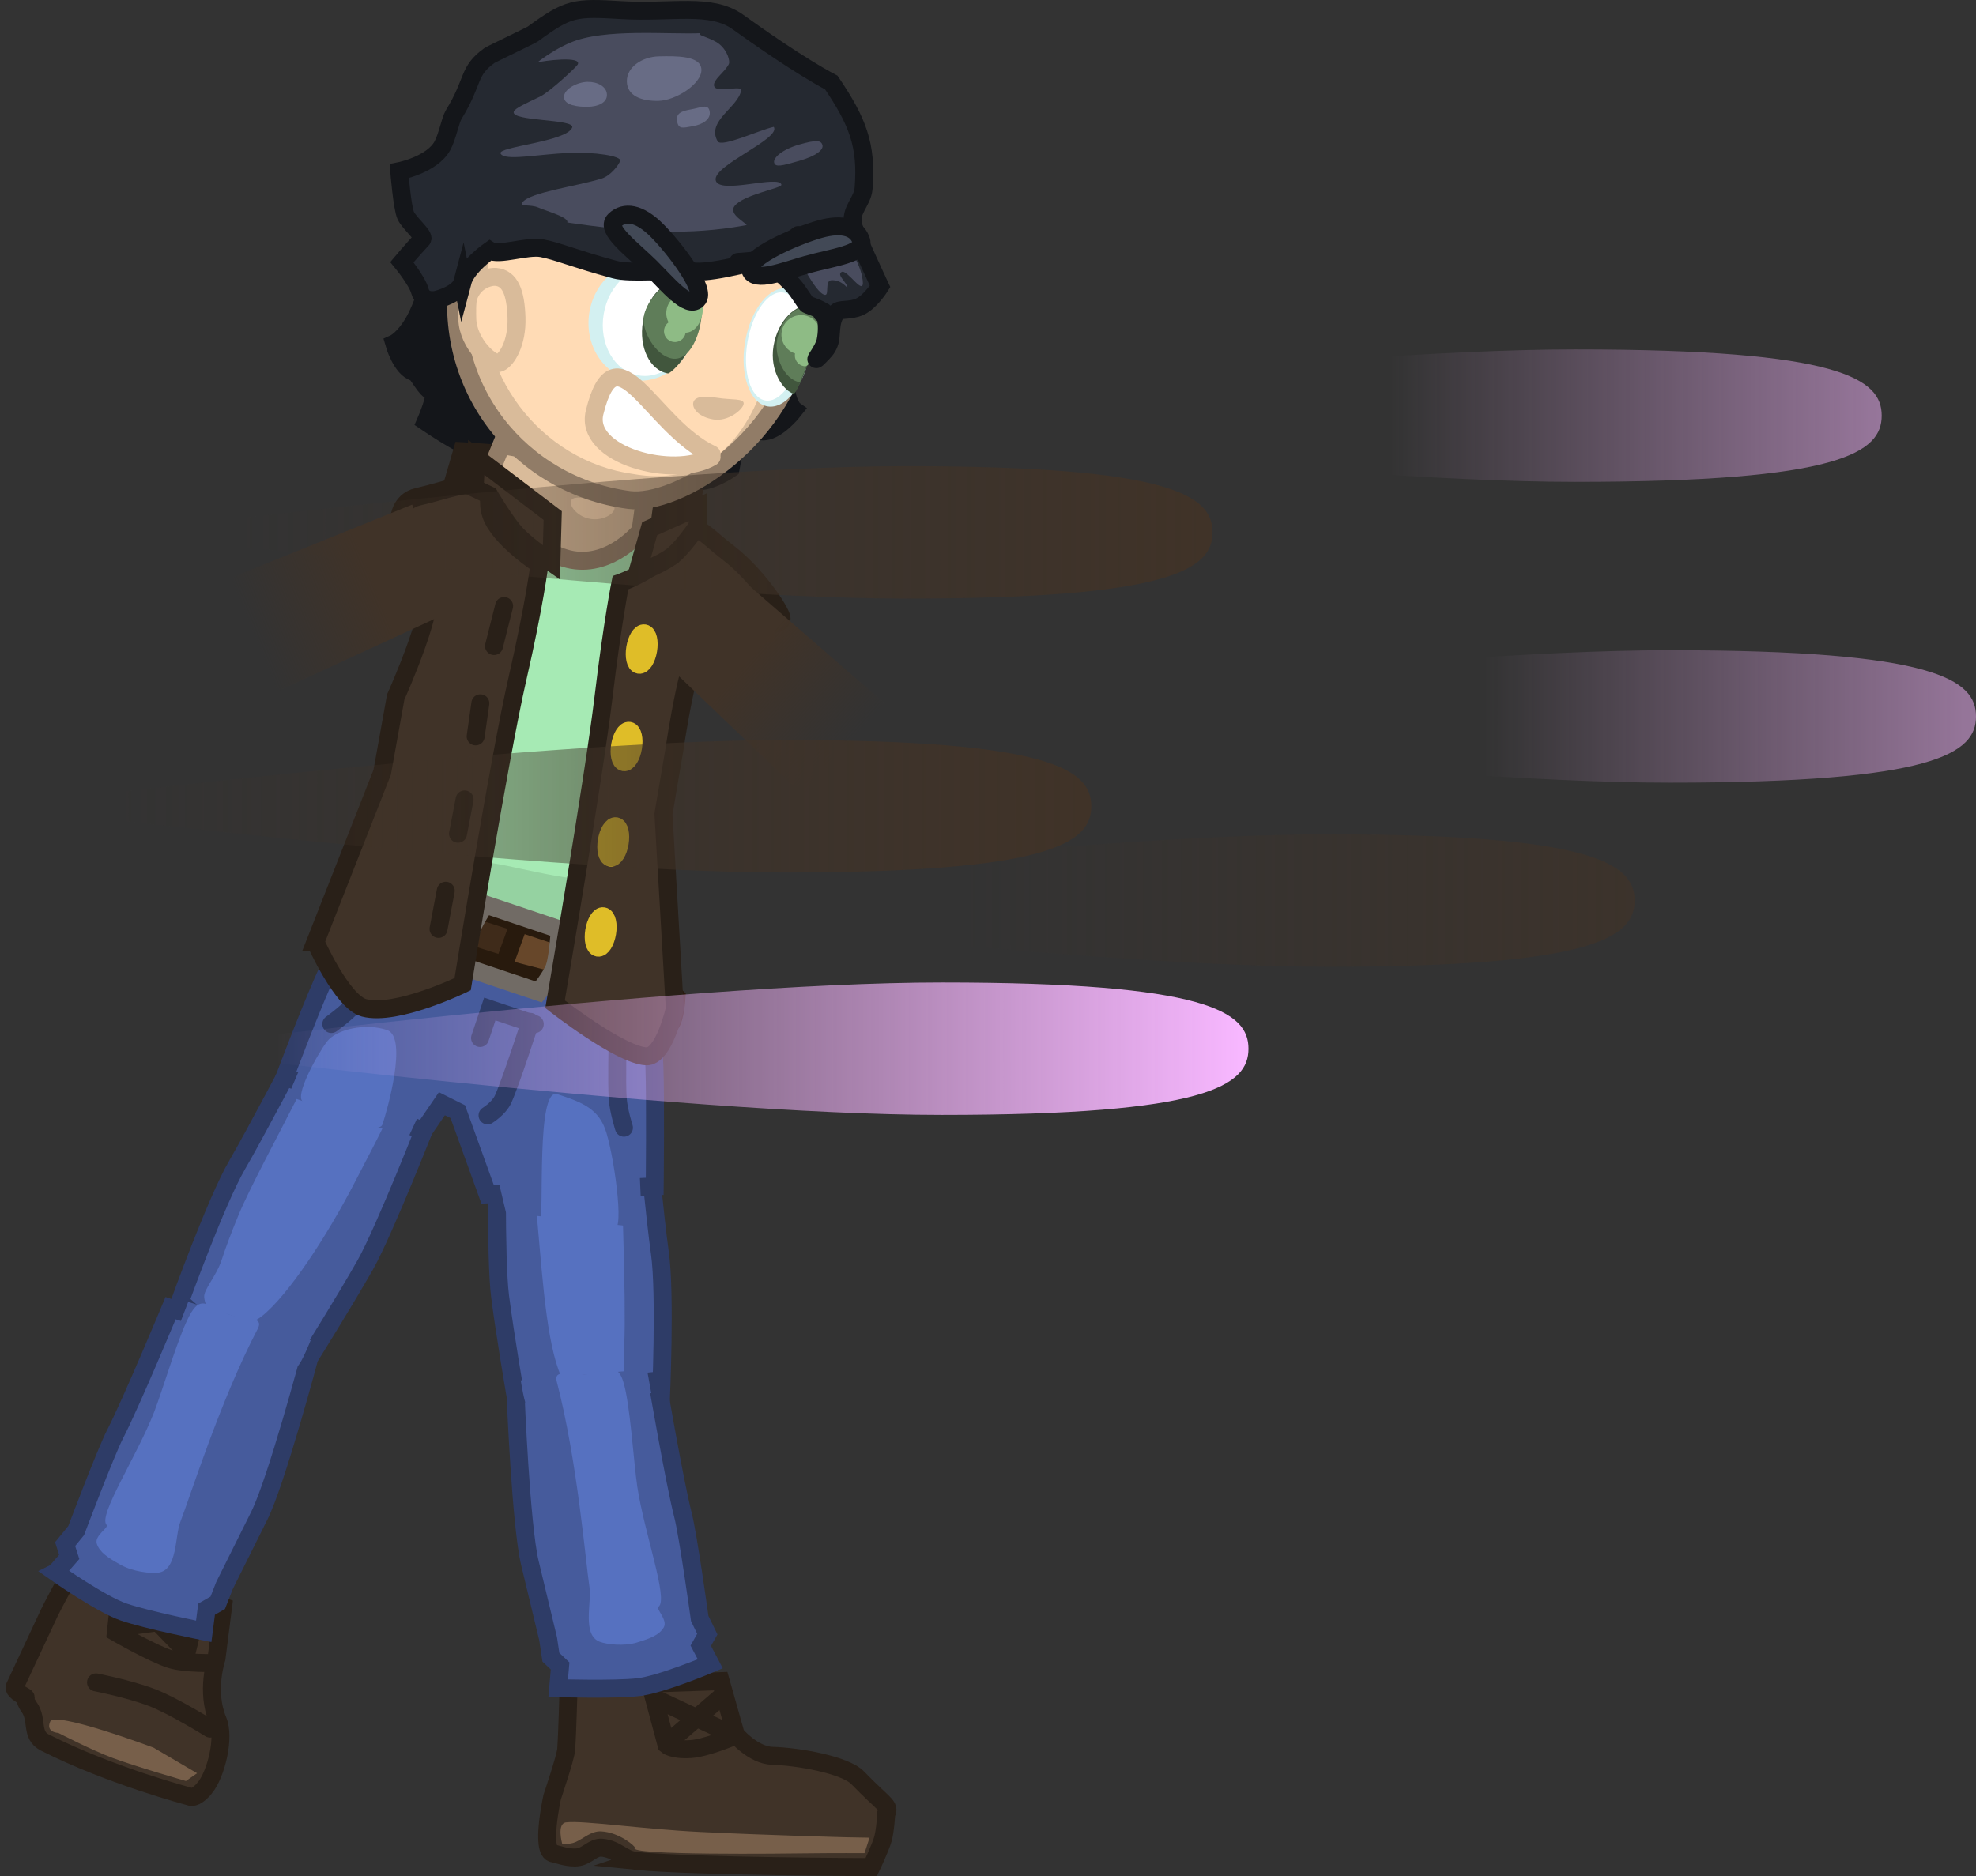 <svg version="1.1" xmlns="http://www.w3.org/2000/svg" xmlns:xlink="http://www.w3.org/1999/xlink" width="440" height="417.842" viewBox="0,0,440,417.842"><rect x="0" y="0" width="440" height="417.842" fill="#333333" stroke="none"/><defs><linearGradient x1="175.25" y1="137.916" x2="389.75" y2="137.916" gradientUnits="userSpaceOnUse" id="color-1"><stop offset="0" stop-color="#403328" stop-opacity="0"/><stop offset="1" stop-color="#403328"/></linearGradient><linearGradient x1="336.25" y1="219.916" x2="550.75" y2="219.916" gradientUnits="userSpaceOnUse" id="color-2"><stop offset="0" stop-color="#403328" stop-opacity="0"/><stop offset="1" stop-color="#403328"/></linearGradient><linearGradient x1="176.44" y1="156.567" x2="203.626" y2="145.394" gradientUnits="userSpaceOnUse" id="color-3"><stop offset="0" stop-color="#403328" stop-opacity="0"/><stop offset="1" stop-color="#403328"/></linearGradient><linearGradient x1="312.763" y1="182.922" x2="290.694" y2="163.509" gradientUnits="userSpaceOnUse" id="color-4"><stop offset="0" stop-color="#403328" stop-opacity="0"/><stop offset="1" stop-color="#403328"/></linearGradient><linearGradient x1="452.25" y1="178.916" x2="666.75" y2="178.916" gradientUnits="userSpaceOnUse" id="color-5"><stop offset="0" stop-color="#f7b7ff" stop-opacity="0"/><stop offset="1" stop-color="#f7b7ff"/></linearGradient><linearGradient x1="431.25" y1="111.916" x2="645.75" y2="111.916" gradientUnits="userSpaceOnUse" id="color-6"><stop offset="0" stop-color="#f7b7ff" stop-opacity="0"/><stop offset="1" stop-color="#f7b7ff"/></linearGradient><linearGradient x1="183.25" y1="252.916" x2="397.75" y2="252.916" gradientUnits="userSpaceOnUse" id="color-7"><stop offset="0" stop-color="#f7b7ff" stop-opacity="0"/><stop offset="1" stop-color="#f7b7ff"/></linearGradient><linearGradient x1="148.25" y1="198.916" x2="362.75" y2="198.916" gradientUnits="userSpaceOnUse" id="color-8"><stop offset="0" stop-color="#403328" stop-opacity="0"/><stop offset="1" stop-color="#403328"/></linearGradient></defs><g transform="translate(-121.75,-19.347)"><g data-paper-data="{&quot;isPaintingLayer&quot;:true}" fill-rule="nonzero" stroke-linejoin="miter" stroke-miterlimit="10" stroke-dasharray="" stroke-dashoffset="0" style="mix-blend-mode: normal"><g data-paper-data="{&quot;index&quot;:null}"><path d="M263.447,433.817c-3.028,-0.304 -4.311,-2.66 -7.688,-2.947c-1.897,-0.161 -3.113,1.736 -5.164,2.109c-2.126,0.386 -5.062,-0.749 -5.614,-0.817c-2.978,-0.367 -0.269,-12.597 -0.269,-12.597c0,0 2.968,-8.773 3.104,-10.521c0.261,-3.345 0.544,-14.107 0.544,-14.107l33.857,-1.167l3.368,11.911c0,0 3.858,4.606 8.158,4.724c5.686,0.155 16.189,1.992 18.999,4.906c5.858,6.073 7.343,6.214 6.342,7.997c0,0 -0.182,3.653 -0.736,5.625c-0.558,1.987 -2.598,6.254 -2.598,6.254c0,0 -39.723,-0.105 -52.305,-1.37z" fill="#403328" stroke="#292018" stroke-width="4" stroke-linecap="butt"/><path d="M310.245,428.549l5.128,0.094l-1.123,3.439c0,0 -6.759,-0.037 -12.48,0.037c-5.02,0.065 -40.632,0.518 -38.665,-1.251c0.233,-0.209 -3.422,-3.455 -7.537,-3.634c-2.185,-0.095 -3.929,1.613 -5.614,2.36c-1.471,0.652 -3.033,0.35 -3.033,0.35c0,0 -1.246,-4.453 0.867,-4.713c3.827,-0.472 16.905,1.504 29.889,2.136c15.011,0.731 32.568,1.182 32.568,1.182z" fill="#775f4a" stroke="none" stroke-width="0" stroke-linecap="butt"/><path d="M284.963,406.138c0,0 -5.978,2.529 -9.373,2.76c-4.116,0.28 -5.414,-0.901 -5.414,-0.901l-2.814,-10.486l15.267,7.137" fill="none" stroke="#292018" stroke-width="4" stroke-linecap="round"/><path d="M281.825,397.697l-10.502,9.048" fill="none" stroke="#292018" stroke-width="4" stroke-linecap="round"/></g><g data-paper-data="{&quot;index&quot;:null}"><path d="M167.402,417.487c-2.287,2.798 -3.452,1.978 -3.452,1.978c0,0 -17.454,-4.556 -32.204,-12.017c-3.254,-1.646 -1.507,-5.073 -3.47,-7.837c-1.549,-2.182 -0.285,-2 -1.081,-2.426c-2.647,-1.414 -2.192,-2.109 -2.192,-2.109c0,0 6.956,-14.908 7.712,-16.489c1.447,-3.027 6.697,-12.489 6.697,-12.489l32.009,11.095l-1.462,11.53c0,0 -2.476,7.248 0.288,13.8c1.666,3.95 -0.482,12.073 -2.845,14.964z" fill="#403328" stroke="#292018" stroke-width="4" stroke-linecap="butt"/><path d="M155.915,408.574l9.72,5.707l-2.485,1.732c0,0 -10.944,-3.14 -16.308,-5.13c-4.707,-1.746 -12.102,-5.582 -12.102,-5.582c0,0 -2.859,-0.083 -1.818,-2.515c1.041,-2.432 22.992,5.789 22.992,5.789z" fill="#775f4a" stroke="none" stroke-width="0" stroke-linecap="butt"/><path d="M143.13,394.05c0,0 7.248,1.4 12.451,3.375c4.706,1.786 12.954,6.919 12.954,6.919" fill="none" stroke="#292018" stroke-width="4" stroke-linecap="round"/><path d="M169.532,389.721c0,0 -6.487,0.208 -9.739,-0.798c-3.941,-1.22 -12.241,-6.005 -12.241,-6.005l1.148,-10.796l12.829,13.305" fill="none" stroke="#292018" stroke-width="4" stroke-linecap="round"/><path d="M148.914,381.765l16.315,-2.279l-1.918,7.862" fill="none" stroke="#292018" stroke-width="4" stroke-linecap="round"/></g><path d="M214.091,90.729c3.158,-5.637 8.059,-23.614 8.059,-23.614l79.563,12.065c0,0 -5.749,19.029 -5.071,25.928c0.442,4.497 1.924,5.555 1.924,5.555c0,0 -4.013,5.151 -7.222,4.745c-1.027,-0.13 -3.225,-0.422 -4.687,-0.562c-0.583,-0.056 -2.238,8.901 -2.238,8.901c0,0 -4.435,3.153 -7.854,2.774c-1.418,-0.157 -2.59,-0.983 -4.096,-1.106c-1.697,-0.139 -5.342,0.896 -8.082,1.435c-4.428,0.871 -10.096,-0.352 -10.096,-0.352c0,0 -4.51,-2.311 -7.701,-4.417c-2.637,-1.741 -3.777,-3.284 -6.019,-3.783c-1.502,-0.334 -13.386,0.751 -14.224,0.602c-2.039,-0.364 -9.807,-5.628 -9.807,-5.628c0,0 2.801,-6.395 1.562,-6.664c-1.655,-0.359 -3.15,-4.117 -4.086,-4.371c-2.892,-0.785 -4.482,-6.359 -4.482,-6.359c0,0 2.227,-0.993 4.555,-5.149z" data-paper-data="{&quot;index&quot;:null}" fill="#14161a" stroke="#14161a" stroke-width="4" stroke-linecap="butt"/><path d="M209.655,188.593c0,0 8.102,-32.055 6.595,-36.669c-0.268,-0.819 -2.278,-19.676 2.995,-20.05c10.733,-0.762 21.226,-5.625 30.21,-4.122c9.819,1.643 20.057,7.879 32.422,14.786c12.015,6.712 6.952,14.814 6.952,14.814c0,0 -12.794,5.559 -13.349,6.209c-2.683,3.142 -8.509,33.002 -8.509,33.002l0.931,37.932c0,0 -14.479,7.981 -37.599,3.532c-21.545,-4.146 -34.433,-14.133 -34.433,-14.133z" data-paper-data="{&quot;index&quot;:null}" fill="#95d2a1" stroke="#67916f" stroke-width="4" stroke-linecap="butt"/><path d="M261.951,172.696c-0.237,1.418 -2.617,8.521 -2.72,12.091c-0.356,12.279 1.934,28.888 -0.284,29.867c-5.449,2.407 -21.598,-2.123 -26.555,-2.903c-4.021,-0.633 -18.403,-2.726 -21.9,-7.15c-2.714,-3.432 4.527,-14.365 8.404,-26.564c1.12,-3.523 0.994,-10.601 1.458,-13.376c0.501,-2.992 -1.564,-17.136 -2.523,-20.437c-0.351,-1.209 -4.627,0.248 -6.266,-0.793c-1.421,-0.903 -0.266,-4.291 -0.17,-5.469c0.187,-2.307 4.984,-4.705 9.736,-5.426c4.752,-0.721 19.66,-1.142 26.258,-0.038c6.796,1.137 20.178,5.267 25.496,8.946c1.003,0.694 7.656,4.441 6.347,7.128c-0.945,1.941 -1.464,5.864 -3.651,6.195c-2.407,0.365 -6.468,-2.927 -6.836,-1.992c-1.766,4.483 -6.295,16.936 -6.794,19.921z" data-paper-data="{&quot;index&quot;:null}" fill="#a6eab4" stroke="none" stroke-width="0" stroke-linecap="butt"/><g data-paper-data="{&quot;index&quot;:null}" stroke-linecap="butt"><path d="M222.181,128.329l2.475,-8.492c0,0 13.744,0.71 24.307,2.584c10.563,1.874 27.111,7.294 27.111,7.294l-0.922,5.511z" fill="#292018" stroke="#292018" stroke-width="4"/><g><path d="M233.399,118.472l32.804,5.734l-1.822,13.352c0,0 -6.428,8.072 -15.272,6.486c-8.563,-1.535 -20.668,-13.421 -20.668,-13.421z" fill="#d9bb9a" stroke="#917c67" stroke-width="4"/><path d="M258.575,132.69c-0.204,1.217 -2.687,2.68 -5.374,2.23c-2.687,-0.449 -4.559,-2.641 -4.356,-3.858c0.204,-1.217 2.406,-1 5.093,-0.551c2.687,0.449 4.84,0.961 4.636,2.179z" fill="#ffdbb5" stroke="none" stroke-width="0"/></g></g><g data-paper-data="{&quot;index&quot;:null}" stroke-linecap="butt"><g fill="#465b9c"><path d="M174.576,278.758c3.863,-6.62 13.165,-24.344 13.165,-24.344l29.608,13.551c0,0 -10.04,25.636 -14.263,33.085c-4.443,7.838 -11.749,19.537 -11.749,19.537c0,0 -12.501,-0.381 -17.388,-2.372c-4.671,-1.903 -12.128,-8.993 -12.128,-8.993c0,0 8.112,-22.508 12.754,-30.464z" stroke="#2e3c67" stroke-width="4"/><path d="M188.197,257.418l1.907,-4.177l21.974,10.009l-1.907,4.177z" stroke="none" stroke-width="0"/></g><path d="M186.975,265.733c6.434,-12.732 12.887,-22.924 18.468,-20.542c12.903,5.508 5.954,16.888 -4.687,37.466c-6.322,12.226 -14.862,25.201 -20.693,29.827c-2.914,2.312 -6.487,2.03 -8.117,1.36c-2.394,-0.985 -4.531,-2.905 -4.731,-5.654c-0.121,-1.657 2.754,-4.689 3.909,-8.286c0.844,-2.626 2.075,-5.899 3.765,-10.008c2.341,-5.693 9.349,-18.748 12.086,-24.163z" fill="#5671c0" stroke="none" stroke-width="0"/></g><g data-paper-data="{&quot;index&quot;:null}" stroke-linecap="butt"><g fill="#465b9c"><path d="M134.154,369.558l3.009,-3.45l-0.912,-2.859l2.462,-3.019c0,0 6.575,-17.437 8.719,-21.585c3.522,-6.817 12.305,-27.947 12.305,-27.947l31.109,10.263c0,0 -7.527,28.303 -11.36,35.968c-1.597,3.193 -7.755,15.567 -7.755,15.567l-1.493,3.826l-2.487,1.426l-0.636,4.934c0,0 -12.532,-2.499 -17.806,-4.295c-5.041,-1.717 -15.155,-8.829 -15.155,-8.829z" stroke="#2e3c67" stroke-width="4"/><path d="M161.723,314.349l1.93,-5.042l27.275,8.544c0,0 -1.957,4.97 -2.944,5.808c-0.381,0.324 -6.515,-1.78 -6.515,-1.78z" stroke="none" stroke-width="0"/></g><path d="M164.363,311.622c2.3,-3.73 3.942,-1.192 6.838,-0.29c3.68,2.417 9.676,0.636 7.935,3.969c-8.393,16.071 -15.042,37.404 -17.235,43.015c-1.236,3.163 -0.579,10.736 -4.921,11.297c-1.688,0.218 -5.639,-0.211 -8.348,-1.734c-2.848,-1.601 -4.638,-2.756 -5.308,-4.646c-0.669,-1.89 2.751,-3.625 2.148,-4.278c-1.921,-2.081 6.746,-15.253 10.563,-25.019c2.032,-5.199 5.709,-18.068 8.327,-22.314z" fill="#5671c0" stroke="none" stroke-width="0"/></g><g data-paper-data="{&quot;index&quot;:null}" stroke-linecap="butt"><path d="M223.844,79.633c3.969,-26.152 22.014,-38.643 44.958,-35.161c22.943,3.482 36.47,20.765 32.501,46.917c-3.969,26.152 -28.973,40.699 -39.466,39.317c-24.094,-3.174 -41.962,-24.92 -37.993,-51.072z" data-paper-data="{&quot;index&quot;:null}" fill="#d9bb9a" stroke="#917c67" stroke-width="4"/><path d="M295.233,91.006c-3.175,20.922 -12.639,37.403 -32.402,33.923c-20.859,-2.85 -36.014,-22.903 -32.839,-43.825c3.175,-20.922 17.23,-33.448 38.365,-30.241c20.872,3.168 30.051,19.221 26.876,40.142z" fill="#ffdbb5" stroke="none" stroke-width="0"/><path d="M287.337,109.324c-0.223,1.333 -3.539,3.981 -6.728,3.447c-3.189,-0.533 -4.723,-2.355 -4.5,-3.689c0.223,-1.333 2.119,-1.673 5.307,-1.14c3.189,0.533 6.143,0.048 5.92,1.381z" fill="#d9bb9a" stroke="none" stroke-width="0"/></g><g data-paper-data="{&quot;index&quot;:null}" stroke-linecap="butt"><g fill="#465b9c"><path d="M236.623,330.695c0,0 -2.356,-13.598 -3.507,-22.537c-1.094,-8.495 -0.622,-36.024 -0.622,-36.024l33.213,-1.273c0,0 1.901,19.93 2.978,27.521c1.295,9.123 0.215,33.025 0.215,33.025c0,0 -9.793,3.721 -14.941,3.705z" stroke="#2e3c67" stroke-width="4"/><path d="M239.478,274.367l-0.179,-4.589l24.63,-0.901l0.179,4.589z" stroke="none" stroke-width="0"/></g><path d="M260.836,308.363c0,4.444 0.094,7.939 -0.129,10.688c-0.305,3.766 0.424,8.067 -0.333,9.554c-1.256,2.466 -1.193,3.026 -3.836,3.026c-1.799,0 -7.299,-1.099 -9.153,-4.345c-3.709,-6.497 -4.717,-21.744 -5.939,-35.456c-2.058,-23.078 -4.201,-36.246 10.119,-36.433c6.193,-0.081 7.32,11.8 8.452,26.022c0.482,6.049 0.819,26.944 0.819,26.944z" fill="#5671c0" stroke="none" stroke-width="0"/></g><g data-paper-data="{&quot;index&quot;:null}" stroke-linecap="butt"><g fill="#465b9c"><path d="M263.75,395.135c-5.356,0.571 -17.713,0.205 -17.713,0.205l0.432,-4.95l-2.05,-1.945l-0.609,-4.061c0,0 -3.225,-13.432 -4.064,-16.9c-2.015,-8.325 -3.198,-37.583 -3.198,-37.583l31.525,-3.047c0,0 3.87,22.55 5.77,29.979c1.156,4.521 3.715,22.979 3.715,22.979l1.693,3.491l-1.46,2.581l2.119,4.034c0,0 -11.04,4.669 -16.159,5.215z" stroke="#2e3c67" stroke-width="4"/><path d="M245.793,332.826c0,0 -6.232,0.679 -6.525,0.278c-0.757,-1.037 -1.564,-6.317 -1.564,-6.317l28.097,-2.493l0.967,5.322z" stroke="none" stroke-width="0"/></g><path d="M263.659,350.453c1.56,10.368 6.987,25.139 4.737,26.737c-0.706,0.502 2.16,2.956 1.133,4.648c-1.028,1.692 -2.96,2.416 -5.985,3.34c-2.876,0.878 -6.698,0.413 -8.246,-0.176c-3.983,-1.517 -1.777,-8.748 -2.282,-12.106c-0.896,-5.956 -2.709,-28.228 -7.271,-45.761c-0.946,-3.636 4.343,-0.561 8.324,-2.093c2.923,-0.231 5.005,-2.337 6.396,1.811c1.584,4.722 2.362,18.082 3.193,23.602z" fill="#5671c0" stroke="none" stroke-width="0"/></g><g><g><path d="M185.183,259.143c0,0 6.43,-17.165 10.026,-24.596c3.582,-7.403 10.149,-17.469 10.149,-17.469l60.513,20.753c0,0 1.325,11.653 1.598,19.146c0.273,7.493 0.066,26.591 0.066,26.591l-37.205,1.786l-6.64,-18.412l-3.541,-1.773l-4.138,6.052z" fill="#465b9c" stroke="#2e3c67" stroke-width="4" stroke-linecap="butt"/><path d="M239.825,246.935c0,0 -4.336,13.474 -6.058,17.244c-0.929,2.035 -3.455,3.588 -3.455,3.588" fill="none" stroke="#2e3c67" stroke-width="4" stroke-linecap="round"/><path d="M228.645,250.534l2.167,-6.458l10.014,3.36" fill="none" stroke="#2e3c67" stroke-width="4" stroke-linecap="round"/><path d="M208.382,232.727c0,0 -5.53,7.713 -7.883,10.401c-1.755,2.005 -4.975,4.287 -4.975,4.287" fill="none" stroke="#2e3c67" stroke-width="4" stroke-linecap="round"/><path d="M260.687,270.512c0,0 -1.192,-3.763 -1.382,-6.42c-0.256,-3.563 -0.015,-13.051 -0.015,-13.051" data-paper-data="{&quot;index&quot;:null}" fill="none" stroke="#2e3c67" stroke-width="4" stroke-linecap="round"/><path d="M185.902,263.453l4.183,-9.801l27.06,9.368l-4.498,9.695z" fill="#465b9c" stroke="none" stroke-width="0" stroke-linecap="butt"/><path d="M234.415,289.389l-3.064,-12.884l32.857,4.555l0.514,11.722z" data-paper-data="{&quot;index&quot;:null}" fill="#465b9c" stroke="none" stroke-width="0" stroke-linecap="butt"/></g><g stroke="#281a0d" stroke-width="4" stroke-linecap="butt"><path d="M199.737,221.927c0,0 1.029,-3.871 1.83,-5.359c0.866,-1.608 3.295,-3.025 3.295,-3.025l9.371,2.77c0,0 1.812,4.624 1.285,6.194c-0.527,1.57 -4.445,3.224 -4.445,3.224z" fill="#3f2b1a"/><path d="M210.047,226.284l4.951,-9.116l9.613,3.3c0,0 1.812,4.624 1.285,6.194c-0.527,1.57 -4.445,3.224 -4.445,3.224z" fill="#67472a"/><path d="M221.504,230.353l4.694,-8.978l9.87,3.162c0,0 1.812,4.624 1.285,6.194c-0.527,1.57 -4.445,3.224 -4.445,3.224z" fill="#3f2b1a"/><path d="M233.7,234.974l3.66,-10.083l10.641,3.526c0,0 2.03,4.515 1.577,6.107c-0.453,1.592 -4.297,3.445 -4.297,3.445z" fill="#67472a"/><path d="M245.357,238.432l4.092,-9.489l10.21,2.933c0,0 2.03,4.515 1.577,6.107c-0.453,1.592 -4.297,3.445 -4.297,3.445z" fill="#3f2b1a"/><path d="M256.953,242.102l3.769,-9.373l8.207,2.036c0,0 1.349,4.287 0.88,5.873c-0.469,1.587 -3.693,3.648 -3.693,3.648z" fill="#67472a"/></g><path d="M204.073,225.031l5.166,-11.736l5.525,1.697l-3.466,12.306z" fill="#465b9c" stroke="#2e3c67" stroke-width="4" stroke-linecap="butt"/><g fill="#67472a" stroke="#281a0d" stroke-width="4" stroke-linecap="butt"><path d="M256.848,240.87l7.923,-6.464l7.634,7.032c0,0 -0.275,4.821 -1.399,6.007c-1.124,1.187 -5.347,1.113 -5.347,1.113z"/></g><path d="M225.091,234.7c0,0 0.452,-5.106 1.236,-7.444c0.773,-2.304 3.436,-6.481 3.436,-6.481l16.626,5.579c0,0 -0.307,5.926 -1.129,8.378c-0.721,2.15 -3.543,5.547 -3.543,5.547z" fill="none" stroke="#716b65" stroke-width="4" stroke-linecap="butt"/><path d="M255.254,242.271l4.658,-11.906l5.431,1.979l-2.958,12.477z" data-paper-data="{&quot;index&quot;:null}" fill="#465b9c" stroke="#2e3c67" stroke-width="4" stroke-linecap="butt"/></g><path d="M206.926,269.746c-0.966,2.879 -12.784,-3.354 -17.523,-4.944c-2.535,-0.851 3.288,-11.044 5.122,-13.437c2.181,-2.846 8.663,-4.204 13.402,-2.613c4.739,1.59 -0.035,18.115 -1.001,20.994z" fill="#5671c0" stroke="none" stroke-width="0" stroke-linecap="butt"/><path d="M241.987,292.387c0.966,-2.879 -0.874,-30.939 3.865,-29.349c4.739,1.59 8.79,2.854 10.613,7.668c1.823,4.814 4.515,23.157 1.98,22.307c-4.739,-1.59 -16.458,-0.626 -16.458,-0.626z" data-paper-data="{&quot;index&quot;:null}" fill="#5671c0" stroke="none" stroke-width="0" stroke-linecap="butt"/><g data-paper-data="{&quot;index&quot;:null}" stroke="none" stroke-width="0" stroke-linecap="butt"><path d="M302.086,97.948c-1.212,7.247 -5.426,12.581 -9.412,11.914c-3.986,-0.667 -6.234,-7.082 -5.022,-14.329c1.212,-7.247 5.426,-12.581 9.412,-11.914c3.986,0.667 6.234,7.082 5.022,14.329z" fill="#d3f0f1"/><path d="M296.19,84.503c3.308,0.553 5.09,6.384 3.979,13.022c-1.111,6.638 -4.693,11.571 -8.001,11.018c-3.308,-0.553 -5.09,-6.384 -3.979,-13.022c1.111,-6.638 4.693,-11.571 8.001,-11.018z" fill="#ffffff"/></g><g data-paper-data="{&quot;index&quot;:null}" stroke="none" stroke-width="0" stroke-linecap="butt"><g data-paper-data="{&quot;index&quot;:null}"><path d="M298.466,107.048c-2.194,-0.645 -5.422,-4.962 -4.472,-10.639c0.95,-5.677 4.982,-9.734 9.007,-9.06c4.025,0.673 -3.592,19.977 -4.535,19.7z" fill="#41563d"/><path d="M299.87,104.485c-3.721,-0.622 -5.645,-6.076 -5.121,-9.211c0.524,-3.135 2.829,-8.517 8.75,-7.526c3.721,0.622 0.156,4.103 -0.369,7.238c-0.524,3.135 -3.261,9.499 -3.261,9.499z" fill="#5f7d59"/></g><path d="M295.817,93.182c0.399,-2.384 2.655,-3.993 5.039,-3.594c2.384,0.399 3.993,2.655 3.594,5.039c-0.399,2.384 -2.655,3.993 -5.039,3.594c-2.384,-0.399 -3.993,-2.655 -3.594,-5.039z" fill="#8ebb85"/><path d="M298.768,98.113c0.221,-1.319 1.469,-2.209 2.787,-1.988c1.319,0.221 1.424,0.098 1.204,1.417c-0.221,1.319 -0.684,3.58 -2.003,3.359c-1.319,-0.221 -2.209,-1.469 -1.988,-2.787z" fill="#8ebb85"/></g><g data-paper-data="{&quot;index&quot;:null}" stroke="none" stroke-width="0" stroke-linecap="butt"><path d="M267.008,77.728c6.528,1.092 10.837,7.852 9.624,15.099c-1.212,7.247 -7.487,12.236 -14.015,11.144c-6.528,-1.092 -10.837,-7.852 -9.624,-15.099c1.212,-7.247 7.487,-12.236 14.015,-11.144z" fill="#d3f0f1"/><path d="M275.795,92.584c-1.111,6.638 -6.403,11.285 -11.821,10.379c-5.418,-0.906 -8.91,-7.023 -7.799,-13.661c1.111,-6.638 6.403,-11.285 11.821,-10.379c5.418,0.906 8.91,7.023 7.799,13.661z" fill="#ffffff"/></g><g data-paper-data="{&quot;index&quot;:null}" stroke="none" stroke-width="0" stroke-linecap="butt"><g data-paper-data="{&quot;index&quot;:null}"><path d="M273.912,81.957c4.025,0.673 3.887,4.874 2.938,10.552c-0.95,5.677 -5.804,10.103 -6.377,10.007c-4.025,-0.673 -6.517,-5.821 -5.567,-11.499c0.95,-5.677 4.982,-9.734 9.007,-9.06z" fill="#41563d"/><path d="M265.111,89.79c0.524,-3.135 4.479,-8.241 8.2,-7.618c5.921,0.991 4.952,6.088 4.427,9.224c-0.524,3.135 -2.613,8.425 -6.334,7.802c-3.721,-0.622 -6.818,-6.272 -6.294,-9.408z" fill="#5f7d59"/></g><path d="M273.768,93.405c-2.384,-0.399 -3.993,-2.655 -3.594,-5.039c0.399,-2.384 2.655,-3.993 5.039,-3.594c2.384,0.399 3.336,2.038 2.937,4.422c-0.399,2.384 -1.998,4.61 -4.382,4.211z" fill="#8ebb85"/><path d="M271.623,95.501c-1.319,-0.221 -2.209,-1.469 -1.988,-2.787c0.221,-1.319 1.469,-2.209 2.787,-1.988c1.319,0.221 2.209,1.469 1.988,2.787c-0.221,1.319 -1.469,2.209 -2.787,1.988z" fill="#8ebb85"/></g><g data-paper-data="{&quot;index&quot;:null}" stroke-linecap="butt"><g data-paper-data="{&quot;index&quot;:null}" fill="#403328"><g><path d="M265.646,254.615c-5.827,-0.278 -20.304,-11.602 -20.304,-11.602c0,0 8.631,-50.286 10.791,-68.355c2.001,-16.743 3.777,-25.519 3.777,-25.519c0,0 8.145,-2.867 11.075,-7.423c1.782,-2.771 1.238,-5.166 2.843,-5.237c3.797,-0.166 5.108,2.165 10.354,6.199c5.246,4.034 10.55,11.318 11.512,13.997c0.961,2.679 -6.1,1.081 -6.1,1.081c0,0 -6.552,2.391 -10.884,3.656c-3.365,0.983 -6.775,24.838 -6.775,24.838l-2.452,14.399l2.529,43.318c0,0 -2.409,10.837 -6.365,10.648z" stroke="#292018" stroke-width="4"/><path d="M292.255,155.054c0,0 1.542,2.844 1.806,3.919c0.249,1.015 -0.017,3.053 -0.017,3.053c0,0 -13.432,4.862 -15.63,5.206c-0.727,0.114 -4.554,-0.825 -4.523,-4.063c0.03,-3.238 2.882,-5.903 2.882,-5.903z" stroke="none" stroke-width="NaN"/></g><path d="M270.973,143.517c-2.509,1.693 -7.378,3.628 -7.378,3.628l2.818,-10.05l10.767,-4.819l-0.102,4.199c0,0 -3.492,5.278 -6.105,7.041z" stroke="#292018" stroke-width="4"/></g><path d="M266.075,164.145c-0.323,1.931 -1.229,3.39 -2.023,3.257c-0.794,-0.133 -1.176,-1.806 -0.853,-3.738c0.323,-1.931 1.229,-3.39 2.023,-3.257c0.794,0.133 1.176,1.806 0.853,3.738z" fill="#dfbd28" stroke="#dfbd28" stroke-width="4"/><path d="M262.702,185.853c-0.323,1.931 -1.229,3.39 -2.023,3.257c-0.794,-0.133 -1.176,-1.806 -0.853,-3.738c0.323,-1.931 1.229,-3.39 2.023,-3.257c0.794,0.133 1.176,1.806 0.853,3.738z" fill="#dfbd28" stroke="#dfbd28" stroke-width="4"/><path d="M259.739,207.104c-0.323,1.931 -1.229,3.39 -2.023,3.257c-0.794,-0.133 -1.176,-1.806 -0.853,-3.738c0.323,-1.931 1.229,-3.39 2.023,-3.257c0.794,0.133 1.176,1.806 0.853,3.738z" fill="#dfbd28" stroke="#dfbd28" stroke-width="4"/><path d="M256.938,227.154c-0.323,1.931 -1.229,3.39 -2.023,3.257c-0.794,-0.133 -1.176,-1.806 -0.853,-3.738c0.323,-1.931 1.229,-3.39 2.023,-3.257c0.794,0.133 1.176,1.806 0.853,3.738z" fill="#dfbd28" stroke="#dfbd28" stroke-width="4"/></g><g data-paper-data="{&quot;index&quot;:null}" stroke="#292018" stroke-width="4"><path d="M191.986,229.143l14.866,-37.789l3.014,-16.761c0,0 10.294,-22.796 6.559,-24.966c-4.809,-2.794 -9.631,-17.767 -1.743,-19.604c7.888,-1.837 10.351,-3.537 14.915,-1.972c1.93,0.662 0.378,2.706 1.521,5.967c1.879,5.361 10.738,11.072 10.738,11.072c0,0 -1.093,8.891 -4.868,25.337c-4.074,17.749 -12.221,68.116 -12.221,68.116c0,0 -14.744,7.173 -21.946,5.271c-4.889,-1.291 -10.832,-14.671 -10.832,-14.671z" fill="#403328" stroke-linecap="butt"/><path d="M227.444,128.096l0.355,-6.89l17.024,12.969l-0.296,10.472c0,0 -5.214,-3.622 -7.642,-6.141c-2.529,-2.623 -6.153,-8.846 -6.153,-8.846z" fill="#403328" stroke-linecap="butt"/><path d="M234.002,154.319l-2.249,8.919" fill="none" stroke-linecap="round"/><path d="M228.712,175.987l-1.043,7.367" fill="none" stroke-linecap="round"/><path d="M223.738,205.038l1.468,-7.646" fill="none" stroke-linecap="round"/><path d="M221.008,217.735l-1.611,8.499" fill="none" stroke-linecap="round"/></g><path d="M233.026,100.136c-1.588,0.694 -7.049,-4.128 -7.223,-9.737c-0.037,-1.192 -0.093,-3.871 0.246,-4.889c1.254,-3.77 4.791,-4.621 6.149,-4.491c3.14,0.302 4.387,3.487 4.561,9.096c0.173,5.609 -2.146,9.326 -3.733,10.02z" data-paper-data="{&quot;index&quot;:null}" fill="#ffdbb5" stroke="#d9bb9a" stroke-width="4" stroke-linecap="butt"/><g data-paper-data="{&quot;index&quot;:null}"><g><path d="M224.717,82.197c-0.697,2.643 -5.617,3.874 -5.617,3.874c0,0 -3.082,0.902 -3.855,-1.927c-0.63,-2.303 -4.006,-6.405 -4.006,-6.405c0,0 2.024,-2.412 4.528,-5.108c0.647,-0.697 -2.881,-3.545 -3.671,-5.283c-0.789,-1.738 -1.446,-9.873 -1.446,-9.873c0,0 7.268,-1.421 9.598,-5.641c1.156,-2.094 1.743,-5.688 2.551,-7.005c4.599,-7.503 3.027,-9.578 7.903,-13.092c0.51,-0.367 9.234,-4.493 9.69,-4.825c7.946,-5.783 9.229,-5.946 19.78,-5.309c11.157,0.673 19.853,-1.692 25.886,2.643c3.939,2.831 13.798,9.785 20.801,13.483c5.845,8.646 7.96,13.928 7.189,23.551c-0.247,3.087 -3.093,4.818 -2.334,8.199c0.344,1.534 6.005,13.66 6.005,13.66c0,0 -2.14,3.425 -4.505,4.515c-2.343,1.08 -4.594,0.304 -5.294,1.357c-1.527,2.296 -0.861,5.002 -1.531,6.769c-0.487,1.285 -1.162,1.907 -2.253,3.005c-1.842,1.855 0.994,-1.342 1.432,-3.47c0.819,-3.977 -0.332,-7.091 -0.429,-6.448c-1.677,0.539 2.992,0.607 -3.607,-1.68c-0.367,-0.127 -1.927,-2.916 -3.209,-4.326c-1.282,-1.411 -6.193,-5.885 -6.193,-5.885c0,0 -11.042,3.178 -15.569,2.847c-6.531,-0.477 -14.309,0.548 -17.925,-0.43c-8.838,-2.389 -12.678,-4.097 -16.226,-4.766c-3.302,-0.622 -9.667,1.774 -11.605,0.504c0,0 -5.173,3.599 -6.088,7.068z" fill="#252931" stroke="#14161a" stroke-width="4" stroke-linecap="butt"/><path d="M292.05,68.614c-24.84,5.98 -46.434,-1.249 -65.422,-2.411c-3.931,-0.24 -4.687,-3.599 -4.687,-3.599c0,0 7.627,-6.242 9.266,-16.039c0.789,-4.716 8.275,-13.702 17.443,-17.684c7.62,-3.311 22.03,-1.801 29.274,-2.151c4.691,-0.227 3.941,3.383 8.042,4.069c11.643,1.948 9.459,8.941 12.046,16.98c1.883,5.851 -2.412,19.981 -5.962,20.836z" fill="#494c5e" stroke="none" stroke-width="0" stroke-linecap="butt"/><path d="M286.779,39.489c0.222,-1.329 -5.713,0.803 -6.033,-1.059c-0.235,-1.366 2.414,-2.993 3.309,-4.85c0.258,-0.534 -0.213,-2.82 -2.098,-4.384c-1.569,-1.302 -4.611,-1.92 -4.446,-2.304c0.673,-1.556 9.036,1.227 9.956,1.381c3.652,0.611 15.231,12.811 14.6,16.579c-0.038,0.229 1.645,20.022 -5.532,27.085c-1.036,1.02 -8.395,-0.2 -8.468,-2.312c-0.023,-0.664 -4.178,-2.456 -2.768,-4.363c1.921,-2.599 10.608,-3.975 10.449,-4.78c-0.454,-2.298 -13.989,2.341 -14.633,-0.999c-0.644,-3.34 14.634,-9.212 12.934,-11.88c-3.249,0.703 -11.663,4.697 -12.51,3.203c-2.565,-4.53 4.608,-7.549 5.239,-11.318z" fill="#252931" stroke="none" stroke-width="0" stroke-linecap="butt"/><path d="M238.083,64.41c-0.818,1.071 1.79,0.378 3.545,1.165c1.756,0.787 7.846,2.415 6.187,3.638c-0.875,0.645 -10.651,-1.937 -11.367,-1.362c-1.322,1.062 -4.06,1.728 -4.802,1.162c-1.784,-1.362 -10.929,0.318 -11.545,-4.994c-0.401,-3.451 6.309,-8.676 7.222,-9.872c0.141,-0.184 4.368,-17.982 14.015,-20.871c1.393,-0.417 9.991,-1.498 9.069,0.404c-0.29,0.598 -6.287,6.163 -8.425,7.19c-2.913,1.4 -5.595,2.563 -5.831,3.349c-0.673,2.244 13.784,1.552 13.003,3.546c-1.24,3.167 -16.701,4.253 -15.94,5.772c0.868,1.732 8.121,0.17 15.314,-0.142c5.571,-0.241 11.638,0.702 11.315,1.762c-0.3,0.983 -2.184,3.364 -4.131,3.965c-5.663,1.75 -15.904,3.028 -17.63,5.288z" fill="#252931" stroke="none" stroke-width="0" stroke-linecap="butt"/><path d="M299.497,71.703c0,0 -6.349,5.035 -7.358,5.277c-2.017,0.484 -6.042,0.704 -6.042,0.704" fill="none" stroke="#14161a" stroke-width="4" stroke-linecap="round"/><path d="M261.334,37.496c-0.062,-3.174 3.369,-5.527 7.189,-5.602c3.82,-0.075 9.348,-0.186 9.411,2.988c0.062,3.174 -5.749,6.855 -9.569,6.93c-3.82,0.075 -6.968,-1.142 -7.03,-4.316z" fill="#686c85" stroke="none" stroke-width="0" stroke-linecap="butt"/><path d="M247.335,40.975c-0.036,-1.832 3.018,-3.352 5.223,-3.395c2.206,-0.043 4.303,1.022 4.339,2.855c0.036,1.832 -2.038,2.653 -4.243,2.696c-2.206,0.043 -5.283,-0.323 -5.319,-2.155z" fill="#686c85" stroke="none" stroke-width="0" stroke-linecap="butt"/><path d="M272.526,46.377c-0.312,-1.806 0.966,-2.301 3.139,-2.677c2.174,-0.376 3.793,-1.351 4.106,0.454c0.312,1.806 -1.613,2.93 -3.787,3.306c-2.174,0.376 -3.146,0.722 -3.458,-1.084z" fill="#686c85" stroke="none" stroke-width="0" stroke-linecap="butt"/></g><path d="M306.902,81.759c-1.599,0.065 -0.42,3.436 -1.482,3.258c-1.118,-0.187 -2.613,-2.505 -3.661,-4.215c-1.343,-2.191 -1.935,-3.442 -1.739,-4.614c0.213,-1.274 0.303,-0.267 1.781,-0.348c0.943,-0.051 2.884,-4.326 3.878,-4.16c0.947,0.158 0.407,2.258 1.42,4.348c0.161,0.332 2.204,-5.829 2.85,-3.349c0.359,1.376 3.43,5.097 3.898,9.095c0.468,3.997 -3.416,-2.533 -4.69,-1.858c-1.274,0.675 1.441,2.528 1.267,3.565c0,0 -1.282,-1.812 -3.523,-1.721z" fill="#494c5e" stroke="none" stroke-width="0" stroke-linecap="butt"/><path d="M304.88,51.645c0.303,1.055 -1.353,2.432 -5.196,3.535c-3.843,1.103 -5.243,1.47 -5.546,0.415c-0.303,-1.055 1.727,-2.945 5.57,-4.048c3.843,-1.103 4.87,-0.957 5.173,0.098z" fill="#494c5e" stroke="none" stroke-width="0" stroke-linecap="butt"/></g><path d="M301.55,78.251c-5.289,1.492 -11.831,4.13 -12.714,1.26c-0.882,-2.87 10.152,-7.625 15.441,-9.116c5.289,-1.492 8.364,-0.274 9.247,2.596c0.882,2.87 -6.685,3.768 -11.974,5.259z" data-paper-data="{&quot;index&quot;:null}" fill="#424956" stroke="#14161a" stroke-width="4" stroke-linecap="butt"/><path d="M258.631,68.382c2.166,-2.08 5.445,-1.65 9.343,2.224c3.898,3.874 11.231,13.391 9.065,15.471c-2.166,2.08 -6.601,-3.406 -10.499,-7.28c-3.898,-3.874 -10.075,-8.336 -7.909,-10.415z" data-paper-data="{&quot;index&quot;:null}" fill="#424956" stroke="#14161a" stroke-width="4" stroke-linecap="butt"/><path d="M280.204,121.129c-8.368,4.931 -28.426,-0.301 -26.051,-9.935c4.819,-19.548 12.644,3.12 26.065,9.346" fill="#ffffff" stroke="#d9bb9a" stroke-width="4" stroke-linecap="round"/><path d="M391.75,137.916c0,8.146 -9.017,14.75 -68.25,14.75c-59.233,0 -174.75,-14.75 -174.75,-14.75c0,0 115.517,-14.75 174.75,-14.75c59.233,0 68.25,6.604 68.25,14.75z" fill="url(#color-1)" stroke="none" stroke-width="NaN" stroke-linecap="butt"/><path d="M485.75,219.916c0,8.146 -9.017,14.75 -68.25,14.75c-59.233,0 -174.75,-14.75 -174.75,-14.75c0,0 115.517,-14.75 174.75,-14.75c59.233,0 68.25,6.604 68.25,14.75z" fill="url(#color-2)" stroke="none" stroke-width="NaN" stroke-linecap="butt"/><path d="M182.871,173.635l-9.909,-25.529l40.561,-16.371l8.869,23.665z" fill="url(#color-3)" stroke="none" stroke-width="0" stroke-linecap="butt"/><path d="M269.693,166.862l16.089,-19.49l33.024,28.681l-17.679,20.914z" data-paper-data="{&quot;index&quot;:null}" fill="url(#color-4)" stroke="none" stroke-width="0" stroke-linecap="butt"/><path d="M561.75,178.916c0,8.146 -9.017,14.75 -68.25,14.75c-59.233,0 -174.75,-14.75 -174.75,-14.75c0,0 115.517,-14.75 174.75,-14.75c59.233,0 68.25,6.604 68.25,14.75z" fill="url(#color-5)" stroke="none" stroke-width="NaN" stroke-linecap="butt"/><path d="M540.75,111.916c0,8.146 -9.017,14.75 -68.25,14.75c-59.233,0 -174.75,-14.75 -174.75,-14.75c0,0 115.517,-14.75 174.75,-14.75c59.233,0 68.25,6.604 68.25,14.75z" fill="url(#color-6)" stroke="none" stroke-width="NaN" stroke-linecap="butt"/><path d="M399.75,252.916c0,8.146 -9.017,14.75 -68.25,14.75c-59.233,0 -174.75,-14.75 -174.75,-14.75c0,0 115.517,-14.75 174.75,-14.75c59.233,0 68.25,6.604 68.25,14.75z" fill="url(#color-7)" stroke="none" stroke-width="NaN" stroke-linecap="butt"/><path d="M364.75,198.916c0,8.146 -9.017,14.75 -68.25,14.75c-59.233,0 -174.75,-14.75 -174.75,-14.75c0,0 115.517,-14.75 174.75,-14.75c59.233,0 68.25,6.604 68.25,14.75z" fill="url(#color-8)" stroke="none" stroke-width="NaN" stroke-linecap="butt"/></g></g></svg>